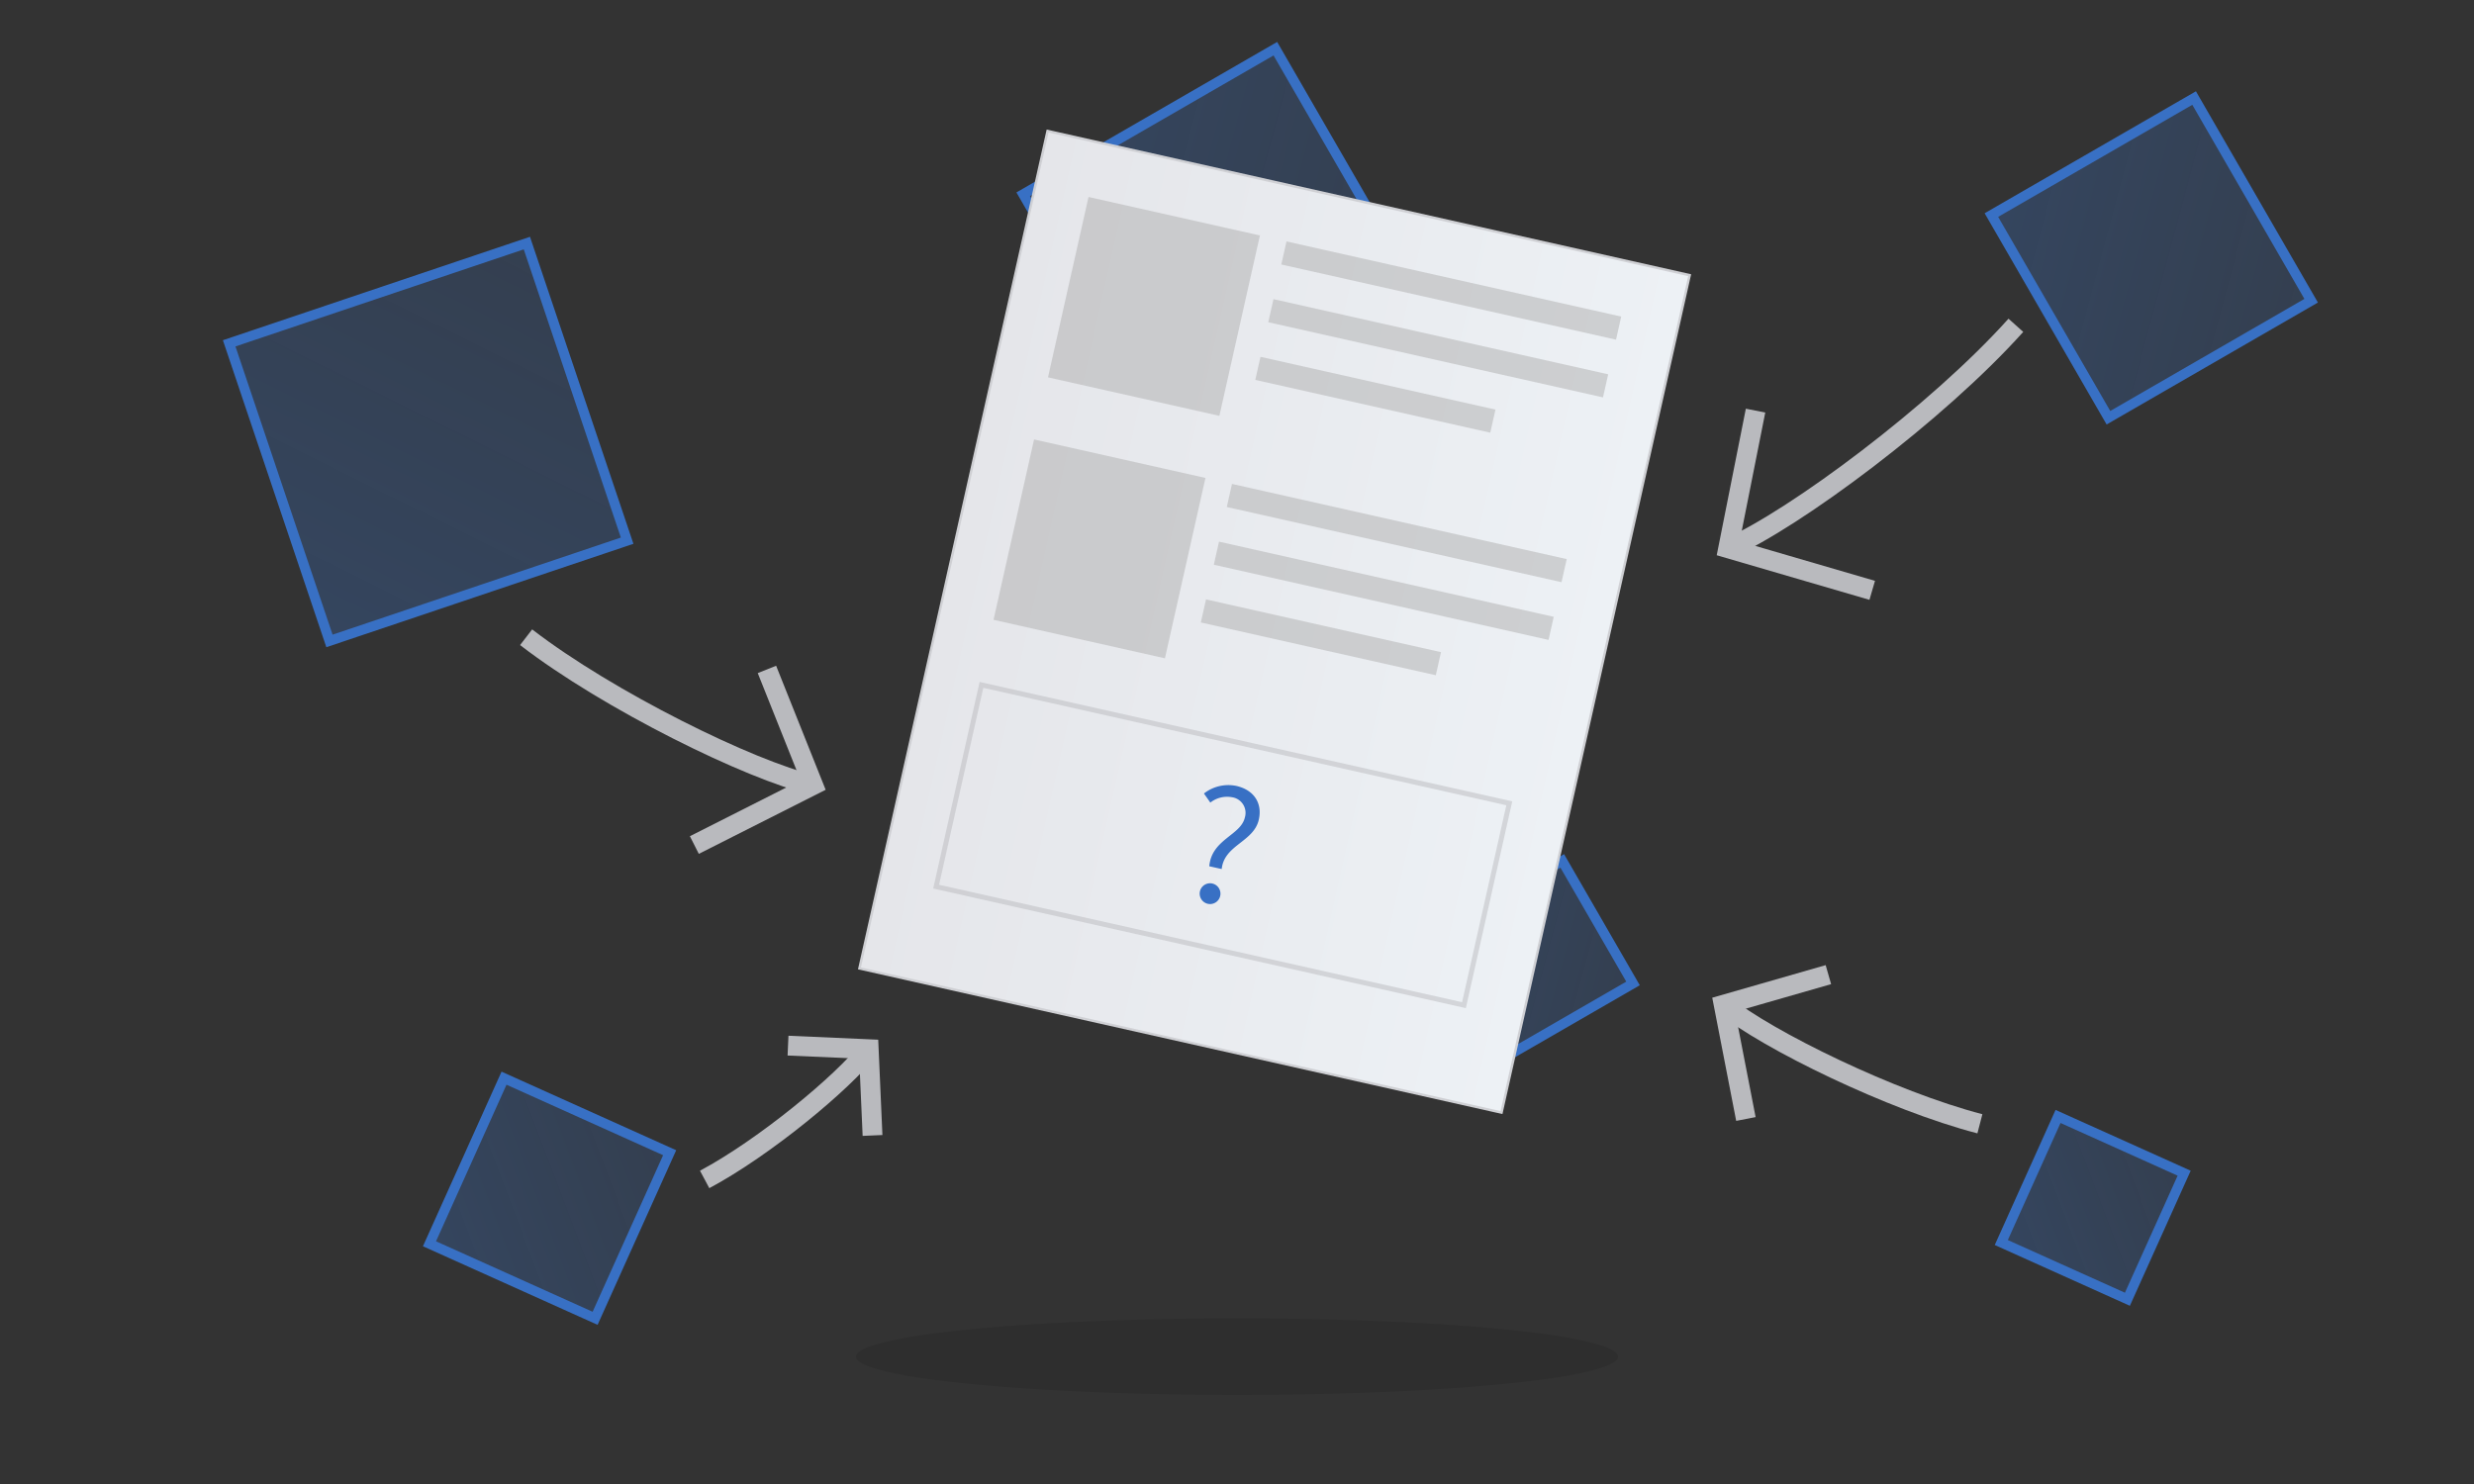 <svg xmlns="http://www.w3.org/2000/svg" xmlns:xlink="http://www.w3.org/1999/xlink" viewBox="0 0 500 300"><rect x="0" y="0" width="500" height="300" fill="#333333" stroke="none"/><defs><linearGradient id="a" x1="329.85" y1="78.79" x2="358.46" y2="50.18" gradientTransform="translate(-33.65 129.09)" gradientUnits="userSpaceOnUse"><stop offset="0" stop-color="#3870c4" stop-opacity="0.3"/><stop offset="1" stop-color="#3870c4" stop-opacity="0.2"/></linearGradient><linearGradient id="b" x1="158.67" y1="77.15" x2="217.52" y2="18.3" gradientTransform="translate(58.89 2.32)" xlink:href="#a"/><linearGradient id="c" x1="193.05" y1="123.79" x2="326.05" y2="123.79" gradientTransform="translate(-1.96 1.9)" gradientUnits="userSpaceOnUse"><stop offset="0" stop-color="#e5e6ea"/><stop offset="1" stop-color="#edf1f5"/></linearGradient><linearGradient id="d" x1="44.92" y1="112.99" x2="108.25" y2="49.66" gradientTransform="translate(9.75 7.75)" xlink:href="#a"/><linearGradient id="e" x1="48.27" y1="210.71" x2="84.99" y2="174" gradientTransform="translate(44.43 49.88)" xlink:href="#a"/><linearGradient id="f" x1="337.85" y1="80.1" x2="365.79" y2="52.15" gradientTransform="translate(71.11 178.06)" xlink:href="#a"/><linearGradient id="g" x1="260.15" y1="-90.21" x2="307.46" y2="-137.52" gradientTransform="translate(150.98 166)" xlink:href="#a"/></defs><title>form-state</title><rect x="296.19" y="179.27" width="28.61" height="28.61" transform="translate(322.89 -172.11) rotate(60)" style="stroke:#3870c4;stroke-miterlimit:10;stroke-width:2px;fill:url(#a)"/><rect x="217.56" y="20.62" width="58.85" height="58.85" transform="translate(166.83 -188.88) rotate(60)" style="stroke:#3870c4;stroke-miterlimit:10;stroke-width:2px;fill:url(#b)"/><rect x="191.09" y="38.94" width="133" height="173.5" transform="translate(33.81 -53.39) rotate(12.66)" style="stroke:#cfd0d4;stroke-miterlimit:10;stroke-width:0.5px;fill:url(#c)"/><rect x="215.47" y="43.25" width="35.5" height="37.37" transform="translate(19.24 -49.6) rotate(12.66)" style="fill:#afafaf;opacity:0.5"/><rect x="258.64" y="56.34" width="69.33" height="4.78" transform="translate(20 -62.85) rotate(12.66)" style="fill:#afafaf;opacity:0.5"/><rect x="256.01" y="68.01" width="69.33" height="4.78" transform="translate(22.49 -61.99) rotate(12.66)" style="fill:#afafaf;opacity:0.5"/><rect x="253.64" y="77.41" width="48.67" height="4.78" transform="translate(24.24 -58.98) rotate(12.66)" style="fill:#afafaf;opacity:0.5"/><rect x="204.46" y="92.27" width="35.5" height="37.37" transform="translate(29.72 -46) rotate(12.66)" style="fill:#afafaf;opacity:0.5"/><rect x="247.63" y="105.36" width="69.33" height="4.78" transform="translate(30.47 -59.24) rotate(12.66)" style="fill:#afafaf;opacity:0.5"/><rect x="245" y="117.03" width="69.33" height="4.78" transform="translate(32.97 -58.38) rotate(12.66)" style="fill:#afafaf;opacity:0.5"/><rect x="242.63" y="126.44" width="48.67" height="4.78" transform="translate(34.72 -55.37) rotate(12.66)" style="fill:#afafaf;opacity:0.5"/><g style="opacity:0.5"><path d="M198.73,139.05l105.7,23.74-8.94,39.81-105.7-23.74,8.94-39.81m-.75-1.19-9.38,41.76L296.25,203.8,305.63,162,198,137.86Z" style="fill:#b9babe"/></g><path d="M251.59,165.25a3.19,3.19,0,0,0-2.58-4.08,5.45,5.45,0,0,0-4.4,1.08l-1.29-1.84a8,8,0,0,1,6.55-1.53c3.48.79,5.3,3.42,4.54,6.8-1,4.53-7,5.1-7.5,10l-2.51-.56C244.87,169.64,250.77,168.9,251.59,165.25Zm-9.06,14.86a2.1,2.1,0,1,1,1.57,2.6A2.11,2.11,0,0,1,242.53,180.11Z" style="fill:#3870c4"/><ellipse cx="250" cy="274.25" rx="77" ry="7.74" style="opacity:0.1"/><rect x="54.67" y="57.41" width="63.33" height="63.33" transform="matrix(0.95, -0.32, 0.32, 0.95, -23.99, 32.36)" style="stroke:#3870c4;stroke-miterlimit:10;stroke-width:2px;fill:url(#d)"/><rect x="92.7" y="223.88" width="36.71" height="36.71" transform="translate(109.21 -24.24) rotate(24.23)" style="stroke:#3870c4;stroke-miterlimit:10;stroke-width:2px;fill:url(#e)"/><rect x="408.96" y="230.21" width="27.95" height="27.95" transform="translate(137.48 -152.07) rotate(24.23)" style="stroke:#3870c4;stroke-miterlimit:10;stroke-width:2px;fill:url(#f)"/><rect x="411.12" y="28.48" width="47.31" height="47.31" transform="translate(262.54 -350.46) rotate(60)" style="stroke:#3870c4;stroke-miterlimit:10;stroke-width:2px;fill:url(#g)"/><path d="M106.33,128.82c16.67,12.85,45.34,26.91,58,29.88" style="fill:none;stroke:#b9babe;stroke-miterlimit:10;stroke-width:4px"/><polyline points="140.33 170.83 164.33 158.7 155 135.33" style="fill:none;stroke:#b9babe;stroke-miterlimit:10;stroke-width:4px"/><path d="M142.41,238.43c12.05-6.43,28-19.63,33.16-26.33" style="fill:none;stroke:#b9babe;stroke-miterlimit:10;stroke-width:4px"/><polyline points="176.34 229.54 175.57 212.1 159.26 211.38" style="fill:none;stroke:#b9babe;stroke-miterlimit:10;stroke-width:4px"/><path d="M400.14,227.18c-17.82-4.63-42.93-16.9-51.78-24.07" style="fill:none;stroke:#b9babe;stroke-miterlimit:10;stroke-width:4px"/><polyline points="352.85 226.21 348.36 203.11 369.52 197.03" style="fill:none;stroke:#b9babe;stroke-miterlimit:10;stroke-width:4px"/><path d="M407.41,65.76c-15.83,17.67-44.71,39.18-58.14,45.08" style="fill:none;stroke:#b9babe;stroke-miterlimit:10;stroke-width:4px"/><polyline points="378.38 119.34 349.27 110.84 354.8 83.01" style="fill:none;stroke:#b9babe;stroke-miterlimit:10;stroke-width:4px"/></svg>